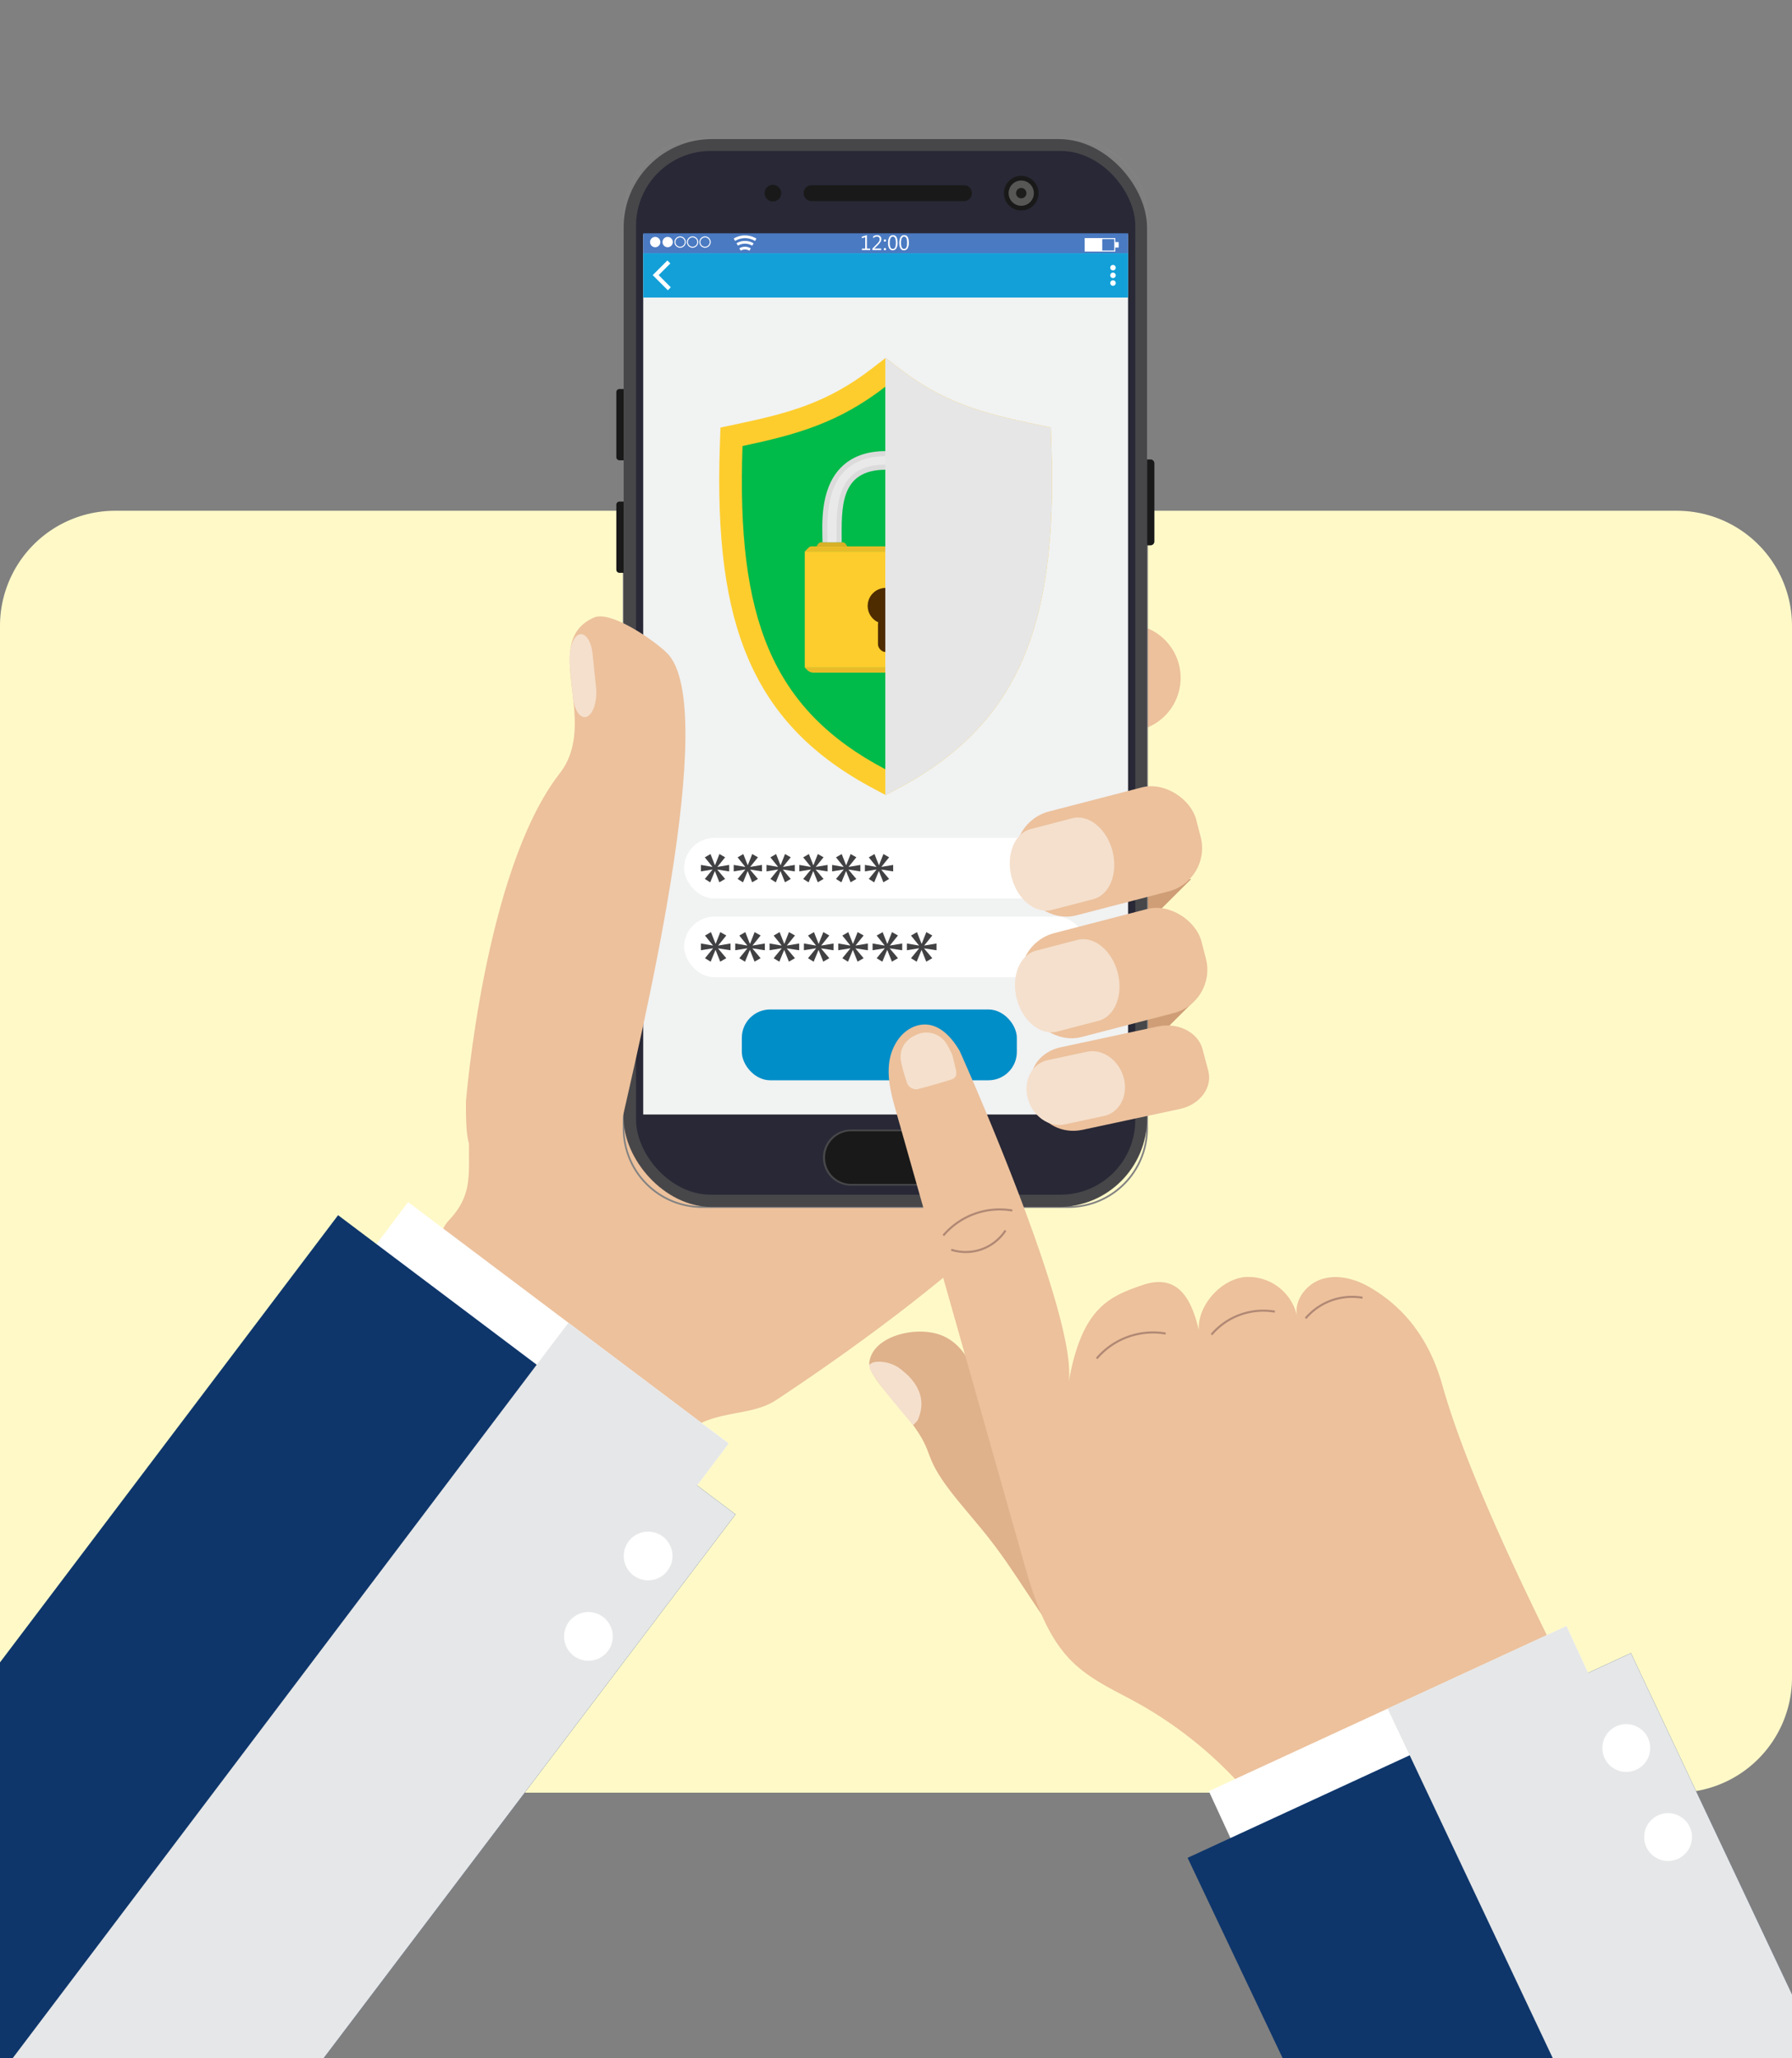 <svg id="Grupo_60168" data-name="Grupo 60168" xmlns="http://www.w3.org/2000/svg" xmlns:xlink="http://www.w3.org/1999/xlink" width="358" height="411" viewBox="0 0 358 411">
  <rect x="0" y="0" width="358" height="411" fill="#808080" stroke="none"/>
  <defs>
    <clipPath id="clip-path">
      <rect id="Rectángulo_8261" data-name="Rectángulo 8261" width="358" height="411" fill="none"/>
    </clipPath>
  </defs>
  <g id="Grupo_60167" data-name="Grupo 60167" transform="translate(0)" clip-path="url(#clip-path)">
    <path id="Trazado_107119" data-name="Trazado 107119" d="M23,0H335a23,23,0,0,1,23,23V233a23,23,0,0,1-23,23H23A23,23,0,0,1,0,233V23A23,23,0,0,1,23,0Z" transform="translate(0 102)" fill="#fff9c8"/>
    <g id="Grupo_60166" data-name="Grupo 60166" transform="translate(-97.527 27.598)">
      <g id="Grupo_60104" data-name="Grupo 60104" transform="translate(0 97.053)">
        <g id="Grupo_60103" data-name="Grupo 60103" transform="translate(0 38.278)">
          <path id="Trazado_107039" data-name="Trazado 107039" d="M211.909,192.132l-72.074-8.347c-52.2,61.138-26.506,67.574-38.884,80.738-11.984,12.745,37.964,53.841,43.376,46.418,7.13-9.784,15.6-6.266,22.075-10.554,38.019-25.171,69.051-53.254,67.4-68.627C233.324,227.252,215.7,194.623,211.909,192.132Z" transform="translate(86.282 -183.785)" fill="#ecc19c"/>
          <g id="Grupo_60102" data-name="Grupo 60102" transform="translate(0 77.133)">
            <g id="Grupo_60100" data-name="Grupo 60100">
              <rect id="Rectángulo_8244" data-name="Rectángulo 8244" width="14.417" height="80.152" transform="matrix(0.601, -0.799, 0.799, 0.601, 170.388, 11.519)" fill="#fff"/>
              <path id="Trazado_107040" data-name="Trazado 107040" d="M55.059,273.737l-165.07,218.255v28.841H-7.5L134.45,333.486Z" transform="translate(110.011 -271.125)" fill="#0e366b"/>
              <path id="Trazado_107041" data-name="Trazado 107041" d="M131.963,330.46l6.313-8.388-32.021-24.1L-64.295,523.584H-2.316L139.637,336.236Z" transform="translate(104.823 -273.876)" fill="#e6e7e8" style="mix-blend-mode: multiply;isolation: isolate"/>
            </g>
            <g id="Grupo_60101" data-name="Grupo 60101" transform="translate(210.218 65.803)">
              <path id="Trazado_107042" data-name="Trazado 107042" d="M149.923,351.744a4.863,4.863,0,1,1-2.629-6.355A4.863,4.863,0,0,1,149.923,351.744Z" transform="translate(-128.642 -345.017)" fill="#fff"/>
              <path id="Trazado_107043" data-name="Trazado 107043" d="M136.471,369.868a4.863,4.863,0,1,1-2.629-6.355A4.862,4.862,0,0,1,136.471,369.868Z" transform="translate(-127.115 -347.074)" fill="#fff"/>
            </g>
          </g>
        </g>
        <path id="Trazado_107044" data-name="Trazado 107044" d="M246.791,141.356l-14.434,5.712a10.724,10.724,0,0,0,7.892,19.944l14.434-5.712a10.724,10.724,0,1,0-7.892-19.944Z" transform="translate(71.929 -140.608)" fill="#ecc19c"/>
        <path id="Trazado_107045" data-name="Trazado 107045" d="M244.7,218.969l21.029-20.942-19.493.962Z" transform="translate(69.759 -147.123)" fill="#cf9e76"/>
        <path id="Trazado_107046" data-name="Trazado 107046" d="M244.769,247.033,265.8,226.09l-19.493.962Z" transform="translate(69.751 -150.308)" fill="#cf9e76"/>
      </g>
      <g id="Grupo_60149" data-name="Grupo 60149" transform="translate(220.655)">
        <g id="Grupo_60131" data-name="Grupo 60131" transform="translate(0)">
          <g id="Grupo_60106" data-name="Grupo 60106" transform="translate(1.292)">
            <path id="Trazado_107048" data-name="Trazado 107048" d="M234.42,31.943a15.635,15.635,0,0,0-4.994-.812H156.171a15.841,15.841,0,0,0-15.826,15.827V228.921a16.2,16.2,0,0,0,.137,2.087A15.767,15.767,0,0,0,145.4,240.5v.008a15.8,15.8,0,0,0,10.768,4.239h73.255a15.846,15.846,0,0,0,15.826-15.827V46.958A15.841,15.841,0,0,0,234.42,31.943ZM244.9,228.921A15.5,15.5,0,0,1,229.426,244.4H156.171a15.413,15.413,0,0,1-10.613-4.223,8.788,8.788,0,0,1-.674-.674,15.435,15.435,0,0,1-4.2-10.581V46.958A15.5,15.5,0,0,1,156.171,31.48h73.255a15.427,15.427,0,0,1,10.516,4.142,9.715,9.715,0,0,1,.707.7A15.364,15.364,0,0,1,244.9,46.958Z" transform="translate(-140.345 -31.131)" fill="#828282"/>
          </g>
          <rect id="Rectángulo_8245" data-name="Rectángulo 8245" width="104.562" height="213.265" rx="17.655" transform="translate(1.463 0.175)" fill="#47474a"/>
          <rect id="Rectángulo_8246" data-name="Rectángulo 8246" width="99.731" height="208.434" rx="14.93" transform="translate(3.943 2.548)" fill="#282836"/>
          <rect id="Rectángulo_8247" data-name="Rectángulo 8247" width="96.86" height="175.774" transform="translate(5.372 19.194)" fill="#f1f2f2"/>
          <g id="Grupo_60107" data-name="Grupo 60107" transform="translate(41.278 197.968)">
            <path id="Trazado_107049" data-name="Trazado 107049" d="M206.729,265.653H191.057a5.607,5.607,0,0,1-5.607-5.606h0a5.607,5.607,0,0,1,5.607-5.606h15.672a5.606,5.606,0,0,1,5.606,5.606h0A5.606,5.606,0,0,1,206.729,265.653Z" transform="translate(-185.45 -254.44)" fill="#47474a"/>
            <path id="Trazado_107050" data-name="Trazado 107050" d="M191.1,265.352a5.262,5.262,0,0,1,0-10.523h15.672a5.262,5.262,0,0,1,0,10.523Z" transform="translate(-185.494 -254.484)" fill="#191919"/>
          </g>
          <path id="Trazado_107051" data-name="Trazado 107051" d="M213.137,44.892H182.685A1.587,1.587,0,0,1,181.1,43.31h0a1.586,1.586,0,0,1,1.582-1.582h30.453a1.586,1.586,0,0,1,1.582,1.582h0A1.587,1.587,0,0,1,213.137,44.892Z" transform="translate(-143.678 -32.334)" fill="#191919"/>
          <path id="Trazado_107052" data-name="Trazado 107052" d="M175.615,43.3a1.653,1.653,0,1,1-1.653-1.652A1.653,1.653,0,0,1,175.615,43.3Z" transform="translate(-142.681 -32.324)" fill="#191919"/>
          <g id="Grupo_60108" data-name="Grupo 60108" transform="translate(77.44 7.526)">
            <path id="Trazado_107053" data-name="Trazado 107053" d="M233.143,43.07a3.451,3.451,0,1,1-3.451-3.45A3.451,3.451,0,0,1,233.143,43.07Z" transform="translate(-226.241 -39.62)" fill="#191919"/>
            <circle id="Elipse_4170" data-name="Elipse 4170" cx="2.522" cy="2.522" r="2.522" transform="translate(0.93 0.929)" fill="#575756"/>
            <path id="Trazado_107054" data-name="Trazado 107054" d="M231.035,43.38A1.034,1.034,0,1,1,230,42.346,1.034,1.034,0,0,1,231.035,43.38Z" transform="translate(-226.55 -39.929)" fill="#1d1d1b"/>
          </g>
          <g id="Grupo_60109" data-name="Grupo 60109" transform="translate(0 50.088)">
            <path id="Trazado_107055" data-name="Trazado 107055" d="M140.35,87.63v14.235h-.836a.621.621,0,0,1-.626-.626V88.263a.627.627,0,0,1,.626-.633Z" transform="translate(-138.888 -87.63)" fill="#191919"/>
            <path id="Trazado_107056" data-name="Trazado 107056" d="M140.35,112.984v14.235h-.836a.627.627,0,0,1-.626-.633V113.617a.628.628,0,0,1,.626-.633Z" transform="translate(-138.888 -90.507)" fill="#191919"/>
          </g>
          <path id="Rectángulo_8248" data-name="Rectángulo 8248" d="M.781,0h.686a0,0,0,0,1,0,0V17.155a0,0,0,0,1,0,0H.781A.781.781,0,0,1,0,16.375V.781A.781.781,0,0,1,.781,0Z" transform="translate(107.492 81.306) rotate(180)" fill="#191919"/>
          <g id="Grupo_60121" data-name="Grupo 60121" transform="translate(5.372 18.989)">
            <g id="Grupo_60120" data-name="Grupo 60120">
              <rect id="Rectángulo_8249" data-name="Rectángulo 8249" width="96.86" height="3.974" fill="#4a7ac2"/>
              <g id="Grupo_60110" data-name="Grupo 60110" transform="translate(18.073 0.426)">
                <path id="Trazado_107057" data-name="Trazado 107057" d="M165.334,53.656l.283.472a3.848,3.848,0,0,1,3.979.014l.283-.472a4.4,4.4,0,0,0-4.544-.014Z" transform="translate(-165.334 -53.031)" fill="#fff"/>
                <path id="Trazado_107058" data-name="Trazado 107058" d="M165.971,54.739l.283.472a2.746,2.746,0,0,1,2.849.015l.283-.472a3.3,3.3,0,0,0-3.415-.015Z" transform="translate(-165.406 -53.172)" fill="#fff"/>
                <path id="Trazado_107059" data-name="Trazado 107059" d="M166.609,55.893l.282.472a1.65,1.65,0,0,1,1.719.015l.283-.472a2.2,2.2,0,0,0-2.284-.015Z" transform="translate(-165.479 -53.32)" fill="#fff"/>
              </g>
              <g id="Grupo_60114" data-name="Grupo 60114" transform="translate(1.364 0.624)">
                <path id="Trazado_107060" data-name="Trazado 107060" d="M148.544,54.4a1.029,1.029,0,1,1-1.029-1.028A1.029,1.029,0,0,1,148.544,54.4Z" transform="translate(-146.486 -53.268)" fill="#fff"/>
                <path id="Trazado_107061" data-name="Trazado 107061" d="M151.352,54.4a1.029,1.029,0,1,1-1.029-1.028A1.029,1.029,0,0,1,151.352,54.4Z" transform="translate(-146.805 -53.268)" fill="#fff"/>
                <g id="Grupo_60111" data-name="Grupo 60111" transform="translate(4.879)">
                  <path id="Trazado_107062" data-name="Trazado 107062" d="M153.119,55.513a1.129,1.129,0,1,1,1.129-1.129A1.13,1.13,0,0,1,153.119,55.513Zm0-2.059a.93.93,0,1,0,.93.929A.93.93,0,0,0,153.119,53.454Z" transform="translate(-151.99 -53.255)" fill="#fff"/>
                </g>
                <g id="Grupo_60112" data-name="Grupo 60112" transform="translate(7.369)">
                  <path id="Trazado_107063" data-name="Trazado 107063" d="M155.927,55.513a1.129,1.129,0,1,1,1.129-1.129A1.13,1.13,0,0,1,155.927,55.513Zm0-2.059a.93.93,0,1,0,.93.929A.93.93,0,0,0,155.927,53.454Z" transform="translate(-154.798 -53.255)" fill="#fff"/>
                </g>
                <g id="Grupo_60113" data-name="Grupo 60113" transform="translate(9.858)">
                  <path id="Trazado_107064" data-name="Trazado 107064" d="M158.735,55.513a1.129,1.129,0,1,1,1.129-1.129A1.131,1.131,0,0,1,158.735,55.513Zm0-2.059a.93.93,0,1,0,.93.929A.93.93,0,0,0,158.735,53.454Z" transform="translate(-157.606 -53.255)" fill="#fff"/>
                </g>
              </g>
              <g id="Grupo_60116" data-name="Grupo 60116" transform="translate(88.197 0.957)">
                <rect id="Rectángulo_8250" data-name="Rectángulo 8250" width="3.408" height="2.49" transform="translate(0.099 0.099)" fill="#fff"/>
                <rect id="Rectángulo_8251" data-name="Rectángulo 8251" width="0.776" height="1.095" transform="translate(6.008 0.796)" fill="#fff"/>
                <g id="Grupo_60115" data-name="Grupo 60115">
                  <path id="Trazado_107065" data-name="Trazado 107065" d="M250.541,56.318h-6.107V53.63h6.107Zm-5.909-.2h5.71v-2.29h-5.71Z" transform="translate(-244.434 -53.63)" fill="#fff"/>
                </g>
              </g>
              <g id="Grupo_60117" data-name="Grupo 60117" transform="translate(43.675 0.365)">
                <path id="Trazado_107066" data-name="Trazado 107066" d="M195.882,55.95H194.23v-.293h.66V53.387l-.676.2v-.317l1.011-.308v2.693h.659Z" transform="translate(-194.213 -52.963)" fill="#fff"/>
                <path id="Trazado_107067" data-name="Trazado 107067" d="M198.346,55.952h-1.761v-.3l.852-.854a3.569,3.569,0,0,0,.465-.543.84.84,0,0,0,.139-.464.515.515,0,0,0-.145-.391.571.571,0,0,0-.411-.138,1.1,1.1,0,0,0-.75.333v-.35a1.264,1.264,0,0,1,.8-.267.862.862,0,0,1,.615.212.745.745,0,0,1,.224.568,1.082,1.082,0,0,1-.155.55,3.5,3.5,0,0,1-.556.665l-.675.667v.008h1.359Z" transform="translate(-194.482 -52.965)" fill="#fff"/>
                <path id="Trazado_107068" data-name="Trazado 107068" d="M199.385,54.38a.215.215,0,0,1-.16-.067.22.22,0,0,1-.066-.16.213.213,0,0,1,.066-.159.217.217,0,0,1,.16-.066.222.222,0,0,1,.163.066.21.21,0,0,1,.067.159.217.217,0,0,1-.067.16A.22.22,0,0,1,199.385,54.38Zm0,1.724a.218.218,0,0,1-.16-.067.222.222,0,0,1-.066-.161.227.227,0,0,1,.066-.162.216.216,0,0,1,.16-.068.221.221,0,0,1,.163.068.224.224,0,0,1,.067.162.219.219,0,0,1-.067.161A.224.224,0,0,1,199.385,56.1Z" transform="translate(-194.774 -53.073)" fill="#fff"/>
                <path id="Trazado_107069" data-name="Trazado 107069" d="M201.041,56a.767.767,0,0,1-.678-.373,1.974,1.974,0,0,1-.243-1.077,2.2,2.2,0,0,1,.254-1.172.819.819,0,0,1,.732-.4q.918,0,.917,1.5a2.047,2.047,0,0,1-.259,1.132A.82.82,0,0,1,201.041,56Zm.047-2.736q-.626,0-.626,1.269,0,1.186.613,1.186t.6-1.207Q201.68,53.264,201.088,53.265Z" transform="translate(-194.883 -52.965)" fill="#fff"/>
                <path id="Trazado_107070" data-name="Trazado 107070" d="M203.578,56a.765.765,0,0,1-.677-.373,1.965,1.965,0,0,1-.244-1.077,2.2,2.2,0,0,1,.254-1.172.819.819,0,0,1,.732-.4q.918,0,.917,1.5a2.055,2.055,0,0,1-.258,1.132A.822.822,0,0,1,203.578,56Zm.047-2.736q-.626,0-.626,1.269,0,1.186.613,1.186t.6-1.207Q204.217,53.264,203.625,53.265Z" transform="translate(-195.171 -52.965)" fill="#fff"/>
              </g>
              <rect id="Rectángulo_8252" data-name="Rectángulo 8252" width="96.86" height="8.857" transform="translate(0 3.974)" fill="#13a0d8"/>
              <g id="Grupo_60118" data-name="Grupo 60118" transform="translate(93.302 6.323)">
                <path id="Trazado_107071" data-name="Trazado 107071" d="M251.286,60.23a.547.547,0,1,1-.547-.547A.547.547,0,0,1,251.286,60.23Z" transform="translate(-250.192 -59.683)" fill="#fff"/>
                <path id="Trazado_107072" data-name="Trazado 107072" d="M251.286,61.959a.547.547,0,1,1-.547-.548A.547.547,0,0,1,251.286,61.959Z" transform="translate(-250.192 -59.879)" fill="#fff"/>
                <path id="Trazado_107073" data-name="Trazado 107073" d="M251.286,63.687a.547.547,0,1,1-.547-.547A.547.547,0,0,1,251.286,63.687Z" transform="translate(-250.192 -60.075)" fill="#fff"/>
              </g>
              <g id="Grupo_60119" data-name="Grupo 60119" transform="translate(1.897 5.426)">
                <path id="Trazado_107074" data-name="Trazado 107074" d="M150.111,64.624,147.087,61.6l2.929-2.929.593.593L148.273,61.6,150.7,64.03Z" transform="translate(-147.087 -58.671)" fill="#fff"/>
              </g>
            </g>
          </g>
          <g id="Grupo_60130" data-name="Grupo 60130" transform="translate(20.555 43.875)">
            <path id="Trazado_107075" data-name="Trazado 107075" d="M222.786,140.658c-4.84,11.293-12.907,19.6-25.355,26.145l-2.105,1.11-.069-.035-2.036-1.075c-12.461-6.545-20.516-14.852-25.367-26.145-4.5-10.492-6.293-24.028-5.652-42.6l.126-3.525,3.455-.732c10.081-2.139,17.908-4.187,26.775-11.042l2.7-2.082.069-.057,2.757,2.139c8.879,6.855,16.706,8.9,26.786,11.042l3.456.732.113,3.525C229.09,116.63,227.294,130.166,222.786,140.658Z" transform="translate(-162.074 -80.622)" fill="#fdcd2d"/>
            <path id="Trazado_107076" data-name="Trazado 107076" d="M224.505,98.953c-10.978-2.329-19.209-4.626-28.6-11.894-9.4,7.268-17.627,9.565-28.6,11.894-1.2,34.308,5.769,52.582,28.6,64.587C218.737,151.535,225.708,133.261,224.505,98.953Z" transform="translate(-162.652 -81.352)" fill="#00ba4a"/>
            <g id="Grupo_60129" data-name="Grupo 60129" transform="translate(17.091 18.616)">
              <g id="Grupo_60122" data-name="Grupo 60122" transform="translate(0 20.048)">
                <rect id="Rectángulo_8253" data-name="Rectángulo 8253" width="32.315" height="23.167" fill="#fdcd2d"/>
              </g>
              <g id="Grupo_60123" data-name="Grupo 60123" transform="translate(0 19.022)">
                <path id="Trazado_107077" data-name="Trazado 107077" d="M213.668,124.1H181.353l.762-.762a.9.9,0,0,1,.638-.264h29.514a.9.9,0,0,1,.638.264Z" transform="translate(-181.353 -123.078)" fill="#e8bc29"/>
              </g>
              <g id="Grupo_60124" data-name="Grupo 60124" transform="translate(0 43.214)">
                <path id="Trazado_107078" data-name="Trazado 107078" d="M213.668,150.367l-.515.516a1.747,1.747,0,0,1-1.234.51H183.1a1.745,1.745,0,0,1-1.233-.51l-.516-.516Z" transform="translate(-181.353 -150.367)" fill="#e8bc29"/>
              </g>
              <g id="Grupo_60125" data-name="Grupo 60125" transform="translate(2.351 18.209)">
                <path id="Trazado_107079" data-name="Trazado 107079" d="M190.139,122.973h-6.134l.306-.465a.771.771,0,0,1,.644-.348h4.234a.77.77,0,0,1,.644.348Z" transform="translate(-184.005 -122.161)" fill="#d9b026"/>
              </g>
              <g id="Grupo_60126" data-name="Grupo 60126" transform="translate(23.916 18.209)">
                <path id="Trazado_107080" data-name="Trazado 107080" d="M214.465,122.974H208.33l.339-.515a.658.658,0,0,1,.551-.3h4.352a.658.658,0,0,1,.551.3Z" transform="translate(-208.33 -122.161)" fill="#d9b026"/>
              </g>
              <path id="Trazado_107081" data-name="Trazado 107081" d="M210.579,119.83h-3.773c0-7.8-.1-14.49-8.848-14.49-9.328,0-8.784,7.845-8.784,14.49h-3.837c0-2.949-.7-10.451,3.665-14.911,2.141-2.187,5.155-3.3,8.956-3.3s6.814,1.111,8.956,3.3C211.279,109.382,210.579,116.886,210.579,119.83Z" transform="translate(-181.8 -101.621)" fill="#dbdbdb"/>
              <g id="Grupo_60127" data-name="Grupo 60127" transform="translate(4.519 1.026)" opacity="0.4">
                <path id="Trazado_107082" data-name="Trazado 107082" d="M207.962,119.961c-.02-7.293-.441-15.516-9.873-15.516-3.085,0-5.371.79-6.989,2.415-2.863,2.874-2.841,7.755-2.824,12.062,0,0-.028,1.035-.028,1.039h-1.8c0-.031.027-1.088.026-1.12-.072-3.285-.2-9.4,3.39-13.074,1.941-1.984,4.708-2.99,8.222-2.99s6.28,1.006,8.223,2.99c3.595,3.676,3.461,9.791,3.389,13.076,0,.03,0,1.087,0,1.117Z" transform="translate(-186.451 -102.778)" fill="#fff"/>
              </g>
              <path id="Trazado_107083" data-name="Trazado 107083" d="M212.2,119.83h-3.773c0-7.8-.1-14.49-8.848-14.49v-3.719c3.8,0,6.814,1.111,8.956,3.3C212.9,109.382,212.2,116.886,212.2,119.83Z" transform="translate(-183.421 -101.621)" fill="#ededed" style="mix-blend-mode: multiply;isolation: isolate"/>
              <path id="Trazado_107084" data-name="Trazado 107084" d="M215.736,124v23.167l-.515.516a1.747,1.747,0,0,1-1.234.51H199.579V122.974h7.758l.339-.515a.658.658,0,0,1,.551-.3h4.352a.658.658,0,0,1,.551.3l.341.515h.864a.9.9,0,0,1,.638.264Z" transform="translate(-183.421 -103.952)" fill="#ededed" style="mix-blend-mode: multiply;isolation: isolate"/>
              <g id="Grupo_60128" data-name="Grupo 60128" transform="translate(12.567 27.321)">
                <path id="Trazado_107085" data-name="Trazado 107085" d="M202.71,136.029a3.59,3.59,0,1,1-3.59-3.59A3.59,3.59,0,0,1,202.71,136.029Z" transform="translate(-195.529 -132.439)" fill="#4e2c00"/>
                <rect id="Rectángulo_8254" data-name="Rectángulo 8254" width="3.069" height="7.065" rx="1.535" transform="translate(2.056 5.733)" fill="#4e2c00"/>
              </g>
            </g>
            <path id="Trazado_107086" data-name="Trazado 107086" d="M227.033,140.658c-4.84,11.293-12.907,19.6-25.355,26.145l-2.105,1.11-.069-.035v-87.2l.069-.057,2.757,2.139c8.879,6.855,16.706,8.9,26.786,11.042l3.456.732.113,3.525C233.337,116.63,231.541,130.166,227.033,140.658Z" transform="translate(-166.321 -80.622)" fill="#e6e6e6" style="mix-blend-mode: multiply;isolation: isolate"/>
          </g>
        </g>
        <g id="Grupo_60139" data-name="Grupo 60139" transform="translate(13.542 139.727)">
          <rect id="Rectángulo_8255" data-name="Rectángulo 8255" width="80.518" height="12.108" rx="6.054" fill="#fff"/>
          <g id="Grupo_60138" data-name="Grupo 60138" transform="translate(3.357 3.231)">
            <g id="Grupo_60132" data-name="Grupo 60132">
              <path id="Trazado_107087" data-name="Trazado 107087" d="M162.789,193.032l-1.527,1.888v.029l2.335-.389v1.288l-2.351-.359v.044l1.543,1.828-1.152.659-.884-2.217-.03.016-.914,2.215-1.078-.673,1.512-1.843v-.045l-2.292.375V194.56l2.262.389.014-.044-1.5-1.857,1.138-.66.869,2.2h.045l.869-2.2Z" transform="translate(-157.951 -192.388)" fill="#414042"/>
            </g>
            <g id="Grupo_60133" data-name="Grupo 60133" transform="translate(6.552)">
              <path id="Trazado_107088" data-name="Trazado 107088" d="M170.18,193.032l-1.527,1.888v.029l2.335-.389v1.288l-2.351-.359v.044l1.543,1.828-1.152.659-.884-2.217-.03.016-.914,2.215-1.078-.673,1.512-1.843v-.045l-2.292.375V194.56l2.262.389.014-.044-1.5-1.857,1.138-.66.869,2.2h.045l.869-2.2Z" transform="translate(-165.342 -192.388)" fill="#414042"/>
            </g>
            <g id="Grupo_60134" data-name="Grupo 60134" transform="translate(13.105)">
              <path id="Trazado_107089" data-name="Trazado 107089" d="M177.571,193.032l-1.527,1.888v.029l2.335-.389v1.288l-2.351-.359v.044l1.543,1.828-1.152.659-.884-2.217-.03.016-.914,2.215-1.078-.673,1.512-1.843v-.045l-2.292.375V194.56l2.262.389.014-.044-1.5-1.857,1.138-.66.869,2.2h.045l.869-2.2Z" transform="translate(-172.733 -192.388)" fill="#414042"/>
            </g>
            <g id="Grupo_60135" data-name="Grupo 60135" transform="translate(19.657)">
              <path id="Trazado_107090" data-name="Trazado 107090" d="M184.962,193.032l-1.527,1.888v.029l2.335-.389v1.288l-2.351-.359v.044l1.543,1.828-1.152.659-.884-2.217-.03.016-.914,2.215-1.078-.673,1.512-1.843v-.045l-2.292.375V194.56l2.262.389.014-.044-1.5-1.857,1.138-.66.869,2.2h.045l.869-2.2Z" transform="translate(-180.124 -192.388)" fill="#414042"/>
            </g>
            <g id="Grupo_60136" data-name="Grupo 60136" transform="translate(26.209)">
              <path id="Trazado_107091" data-name="Trazado 107091" d="M192.353,193.032l-1.527,1.888v.029l2.335-.389v1.288l-2.351-.359v.044l1.543,1.828-1.152.659-.884-2.217-.03.016-.914,2.215-1.078-.673,1.512-1.843v-.045l-2.292.375V194.56l2.262.389.014-.044-1.5-1.857,1.138-.66.869,2.2h.045l.869-2.2Z" transform="translate(-187.515 -192.388)" fill="#414042"/>
            </g>
            <g id="Grupo_60137" data-name="Grupo 60137" transform="translate(32.761)">
              <path id="Trazado_107092" data-name="Trazado 107092" d="M199.744,193.032l-1.527,1.888v.029l2.335-.389v1.288l-2.351-.359v.044l1.543,1.828-1.152.659-.884-2.217-.03.016-.914,2.215-1.078-.673,1.512-1.843v-.045l-2.292.375V194.56l2.262.389.014-.044-1.5-1.857,1.138-.66.869,2.2h.045l.869-2.2Z" transform="translate(-194.906 -192.388)" fill="#414042"/>
            </g>
          </g>
        </g>
        <g id="Grupo_60148" data-name="Grupo 60148" transform="translate(13.542 155.448)">
          <rect id="Rectángulo_8256" data-name="Rectángulo 8256" width="80.518" height="12.108" rx="6.054" fill="#fff"/>
          <g id="Grupo_60147" data-name="Grupo 60147" transform="translate(3.357 3.098)">
            <g id="Grupo_60140" data-name="Grupo 60140">
              <path id="Trazado_107093" data-name="Trazado 107093" d="M163.017,210.646l-1.6,1.976v.031l2.446-.408v1.348l-2.462-.375v.046l1.615,1.914-1.207.69-.926-2.322-.032.017-.956,2.32-1.129-.7,1.583-1.93V213.2l-2.4.392v-1.348l2.369.408.015-.046-1.568-1.945,1.191-.691.91,2.306h.047l.91-2.306Z" transform="translate(-157.951 -209.971)" fill="#414042"/>
            </g>
            <g id="Grupo_60141" data-name="Grupo 60141" transform="translate(6.86)">
              <path id="Trazado_107094" data-name="Trazado 107094" d="M170.755,210.646l-1.6,1.976v.031l2.445-.408v1.348l-2.462-.375v.046l1.615,1.914-1.207.69-.926-2.322-.032.017-.957,2.32-1.129-.7,1.583-1.93V213.2l-2.4.392v-1.348l2.369.408.015-.046-1.567-1.945,1.191-.691.91,2.306h.048l.909-2.306Z" transform="translate(-165.689 -209.971)" fill="#414042"/>
            </g>
            <g id="Grupo_60142" data-name="Grupo 60142" transform="translate(13.721)">
              <path id="Trazado_107095" data-name="Trazado 107095" d="M178.493,210.646l-1.6,1.976v.031l2.445-.408v1.348l-2.462-.375v.046l1.615,1.914-1.207.69-.926-2.322-.032.017-.957,2.32-1.129-.7,1.583-1.93V213.2l-2.4.392v-1.348l2.368.408.016-.046-1.568-1.945,1.191-.691.91,2.306h.047l.909-2.306Z" transform="translate(-173.428 -209.971)" fill="#414042"/>
            </g>
            <g id="Grupo_60143" data-name="Grupo 60143" transform="translate(20.581)">
              <path id="Trazado_107096" data-name="Trazado 107096" d="M186.232,210.646l-1.6,1.976v.031l2.445-.408v1.348l-2.461-.375v.046l1.615,1.914-1.207.69-.926-2.322-.032.017-.957,2.32-1.129-.7,1.583-1.93V213.2l-2.4.392v-1.348l2.369.408.015-.046-1.568-1.945,1.191-.691.91,2.306h.047l.91-2.306Z" transform="translate(-181.166 -209.971)" fill="#414042"/>
            </g>
            <g id="Grupo_60144" data-name="Grupo 60144" transform="translate(27.44)">
              <path id="Trazado_107097" data-name="Trazado 107097" d="M193.97,210.646l-1.6,1.976v.031l2.445-.408v1.348l-2.462-.375v.046l1.615,1.914-1.207.69-.926-2.322-.032.017-.956,2.32-1.129-.7,1.583-1.93V213.2l-2.4.392v-1.348l2.369.408.015-.046-1.568-1.945,1.191-.691.91,2.306h.047l.91-2.306Z" transform="translate(-188.904 -209.971)" fill="#414042"/>
            </g>
            <g id="Grupo_60145" data-name="Grupo 60145" transform="translate(34.3)">
              <path id="Trazado_107098" data-name="Trazado 107098" d="M201.708,210.646l-1.6,1.976v.031l2.445-.408v1.348l-2.462-.375v.046l1.615,1.914-1.207.69-.926-2.322-.032.017-.957,2.32-1.129-.7,1.583-1.93V213.2l-2.4.392v-1.348l2.369.408.015-.046-1.567-1.945,1.191-.691.91,2.306h.048l.909-2.306Z" transform="translate(-196.642 -209.971)" fill="#414042"/>
            </g>
            <g id="Grupo_60146" data-name="Grupo 60146" transform="translate(41.16)">
              <path id="Trazado_107099" data-name="Trazado 107099" d="M209.446,210.646l-1.6,1.976v.031l2.445-.408v1.348l-2.462-.375v.046l1.615,1.914-1.207.69-.926-2.322-.032.017-.957,2.32-1.129-.7,1.583-1.93V213.2l-2.4.392v-1.348l2.369.408.016-.046-1.568-1.945,1.191-.691.91,2.306h.047l.909-2.306Z" transform="translate(-204.38 -209.971)" fill="#414042"/>
            </g>
          </g>
        </g>
        <rect id="Rectángulo_8257" data-name="Rectángulo 8257" width="54.944" height="14.139" rx="5.665" transform="translate(25.071 173.995)" fill="#008ec8"/>
      </g>
      <g id="Grupo_60154" data-name="Grupo 60154" transform="translate(190.604 95.498)">
        <g id="Grupo_60150" data-name="Grupo 60150" transform="translate(0)">
          <path id="Trazado_107100" data-name="Trazado 107100" d="M130.547,139.092c-10.931,4.91,1.35,20.637-6.817,31.113C108.679,189.509,105,235.723,105,235.723c-.164,14.766,2.568,8.74,7,9.722l12.195,2.706c4.426.982,10.364-1.435,11.347-5.862,4.129-18.61,20.581-85.456,9.572-96.172C142.481,143.561,133.889,137.591,130.547,139.092Z" transform="translate(-104.991 -138.854)" fill="#ecc19c"/>
          <path id="Trazado_107101" data-name="Trazado 107101" d="M132.937,146.728c-.277-2.644-1.53-4.34-2.786-3.771s-1.973,3.167-1.781,5.842c.12,1.684.679,6.763.679,6.763.277,2.644,1.555,4.329,2.811,3.76s2.059-3.2,1.782-5.842Z" transform="translate(-107.641 -139.307)" fill="#f5e0cd"/>
        </g>
        <g id="Grupo_60151" data-name="Grupo 60151" transform="translate(107.857 31.932)">
          <rect id="Rectángulo_8258" data-name="Rectángulo 8258" width="36.972" height="21.449" rx="8.92" transform="matrix(0.968, -0.251, 0.251, 0.968, 0, 9.263)" fill="#ecc19c"/>
          <path id="Trazado_107102" data-name="Trazado 107102" d="M240.049,184.3l-8.321,2.162c-3.258.847-4.979,5.175-3.824,9.619s4.765,7.387,8.023,6.54l8.321-2.161c3.258-.847,4.98-5.175,3.824-9.619S243.307,183.456,240.049,184.3Z" transform="translate(-226.756 -175.926)" fill="#f5e0cd"/>
        </g>
        <g id="Grupo_60152" data-name="Grupo 60152" transform="translate(108.901 56.224)">
          <rect id="Rectángulo_8259" data-name="Rectángulo 8259" width="36.972" height="21.449" rx="8.92" transform="matrix(0.968, -0.251, 0.251, 0.968, 0, 9.263)" fill="#ecc19c"/>
          <path id="Trazado_107103" data-name="Trazado 107103" d="M241.226,211.7l-8.321,2.162c-3.258.847-4.979,5.175-3.824,9.619s4.765,7.387,8.023,6.54l8.321-2.161c3.258-.847,4.98-5.175,3.824-9.619S244.484,210.858,241.226,211.7Z" transform="translate(-227.933 -203.328)" fill="#f5e0cd"/>
        </g>
        <g id="Grupo_60153" data-name="Grupo 60153" transform="translate(111.992 81.686)">
          <path id="Trazado_107104" data-name="Trazado 107104" d="M266.609,235.71c-.89-3.342-4.892-5.375-8.894-4.518l-19.468,4.171c-4,.857-6.549,4.293-5.66,7.635l1.152,4.328c.89,3.341,4.892,5.374,8.894,4.517l19.468-4.17c4-.857,6.549-4.293,5.659-7.635Z" transform="translate(-231.443 -230.996)" fill="#ecc19c"/>
          <path id="Trazado_107105" data-name="Trazado 107105" d="M243.4,236.9l-7.91,1.7c-3.1.666-4.86,4.1-3.917,7.623s4.249,5.867,7.346,5.2l7.91-1.7c3.1-.667,4.859-4.1,3.916-7.623S246.5,236.23,243.4,236.9Z" transform="translate(-231.319 -231.652)" fill="#f5e0cd"/>
        </g>
      </g>
      <g id="Grupo_60165" data-name="Grupo 60165" transform="translate(271.183 176.997)">
        <g id="Grupo_60161" data-name="Grupo 60161" transform="translate(0)">
          <g id="Grupo_60155" data-name="Grupo 60155" transform="translate(0 61.328)">
            <path id="Trazado_107106" data-name="Trazado 107106" d="M237.734,365.148c-7.914-20.538-13.2-37.327-20.176-55.487-1.415-3.683-3.238-7.147-6.825-8.787-4.925-2.25-14-.253-14.823,5.1-.445,2.89,5.555,7.98,9.362,13.54,3.194,4.668,1.832,5.27,5.617,10.669,2.769,3.951,6.512,7.8,10.2,12.729,6.048,8.079,11.684,18.61,16.82,22.756l-.023-.12Z" transform="translate(-195.885 -299.963)" fill="#dfb28b"/>
            <path id="Trazado_107107" data-name="Trazado 107107" d="M202.328,308.363c-2.213-1.909-5.9-2.027-6.411-.922s5.137,7.75,8.747,11.983c.935-1.074.788-.657,1.145-1.62C207.826,312.37,203.06,308.993,202.328,308.363Z" transform="translate(-195.885 -300.732)" fill="#f5e0cd"/>
          </g>
          <path id="Trazado_107108" data-name="Trazado 107108" d="M310.864,302.768c-2.364-8.358-6.891-15.048-14.38-19.447-2.87-1.685-6.356-2.675-9.548-1.735s-5.785,4.269-5.074,7.52a9.952,9.952,0,0,0-10.581-7.873c-4.813.57-9.363,5.776-9.061,10.613-1.6-6.971-4.575-11.323-11.339-9s-12.121,4.67-14.709,19.656c2.34-12.851-21.662-66.319-21.735-66.444-1.987-3.423-4.988-6.212-8.748-4.976-3.109,1.023-5.007,4.333-5.354,7.589s.556,6.5,1.449,9.648l25.662,90.514c1.8,6.335,4.163,13.384,8.584,18.265,4.12,4.548,9.489,6.626,14.815,9.676a81.2,81.2,0,0,1,20.006,16.191c.9,1.006,4.872,8.42,10.267,18.854l71.548-6.286c-9.021-18.547-16.523-33.97-17.366-35.648C320.283,329.974,313.925,313.594,310.864,302.768Z" transform="translate(-196.381 -230.785)" fill="#ecc19c"/>
          <path id="Trazado_107109" data-name="Trazado 107109" d="M213.261,236.987c-.364-.707-.645-1.349-1.008-1.941a4.74,4.74,0,0,0-5.605-2.223c-2.652.937-4.053,2.96-3.628,5.509a32.088,32.088,0,0,0,1.122,4.012,1.936,1.936,0,0,0,2.546,1.469c2.081-.542,4.146-1.142,6.2-1.772,1.064-.326,1.338-.824,1.121-1.918S213.5,237.977,213.261,236.987Z" transform="translate(-196.686 -230.987)" fill="#f5e0cd"/>
          <g id="Grupo_60156" data-name="Grupo 60156" transform="translate(45.277 61.281)">
            <path id="Trazado_107110" data-name="Trazado 107110" d="M247.273,305.463l-.316-.261a14.984,14.984,0,0,1,13.973-5.057l-.075.4A14.565,14.565,0,0,0,247.273,305.463Z" transform="translate(-246.957 -299.91)" fill="#b08874"/>
          </g>
          <g id="Grupo_60157" data-name="Grupo 60157" transform="translate(14.642 36.71)">
            <path id="Trazado_107111" data-name="Trazado 107111" d="M212.717,277.749l-.316-.262a14.979,14.979,0,0,1,13.973-5.058l-.076.4A14.566,14.566,0,0,0,212.717,277.749Z" transform="translate(-212.401 -272.194)" fill="#b08874"/>
          </g>
          <g id="Grupo_60158" data-name="Grupo 60158" transform="translate(16.316 41.014)">
            <path id="Trazado_107112" data-name="Trazado 107112" d="M218.117,281.631a9.974,9.974,0,0,1-3.828-.417l.121-.391a9.287,9.287,0,0,0,10.615-3.774l.341.224A9.64,9.64,0,0,1,218.117,281.631Z" transform="translate(-214.289 -277.049)" fill="#b08874"/>
          </g>
          <g id="Grupo_60159" data-name="Grupo 60159" transform="translate(68.214 56.93)">
            <path id="Trazado_107113" data-name="Trazado 107113" d="M273.146,300.131l-.316-.261a13.784,13.784,0,0,1,12.852-4.652l-.075.4A13.356,13.356,0,0,0,273.146,300.131Z" transform="translate(-272.83 -295.002)" fill="#b08874"/>
          </g>
          <g id="Grupo_60160" data-name="Grupo 60160" transform="translate(87.018 54.167)">
            <path id="Trazado_107114" data-name="Trazado 107114" d="M294.357,296.526l-.316-.261a12.393,12.393,0,0,1,11.561-4.184l-.076.4A11.977,11.977,0,0,0,294.357,296.526Z" transform="translate(-294.041 -291.886)" fill="#b08874"/>
          </g>
        </g>
        <g id="Grupo_60164" data-name="Grupo 60164" transform="translate(63.599 120.129)">
          <g id="Grupo_60162" data-name="Grupo 60162">
            <rect id="Rectángulo_8260" data-name="Rectángulo 8260" width="78.685" height="14.154" transform="matrix(0.908, -0.419, 0.419, 0.908, 4.242, 32.975)" fill="#fff"/>
            <path id="Trazado_107115" data-name="Trazado 107115" d="M267.625,413.267l47.627,100.366H422.888l-66.7-141.244Z" transform="translate(-267.625 -366.983)" fill="#0e366b"/>
            <path id="Trazado_107116" data-name="Trazado 107116" d="M352.744,375.648l-4.319-9.357L312.7,382.778l61.524,130.163H428L361.306,371.7Z" transform="translate(-272.74 -366.291)" fill="#e6e7e8" style="mix-blend-mode: multiply;isolation: isolate"/>
          </g>
          <g id="Grupo_60163" data-name="Grupo 60163" transform="translate(82.862 19.585)">
            <path id="Trazado_107117" data-name="Trazado 107117" d="M369.566,390.138a4.774,4.774,0,1,1-6.717-.68A4.774,4.774,0,0,1,369.566,390.138Z" transform="translate(-361.093 -388.383)" fill="#fff"/>
            <path id="Trazado_107118" data-name="Trazado 107118" d="M378.985,410.193a4.774,4.774,0,1,1-6.716-.679A4.774,4.774,0,0,1,378.985,410.193Z" transform="translate(-362.162 -390.659)" fill="#fff"/>
          </g>
        </g>
      </g>
    </g>
  </g>
</svg>

